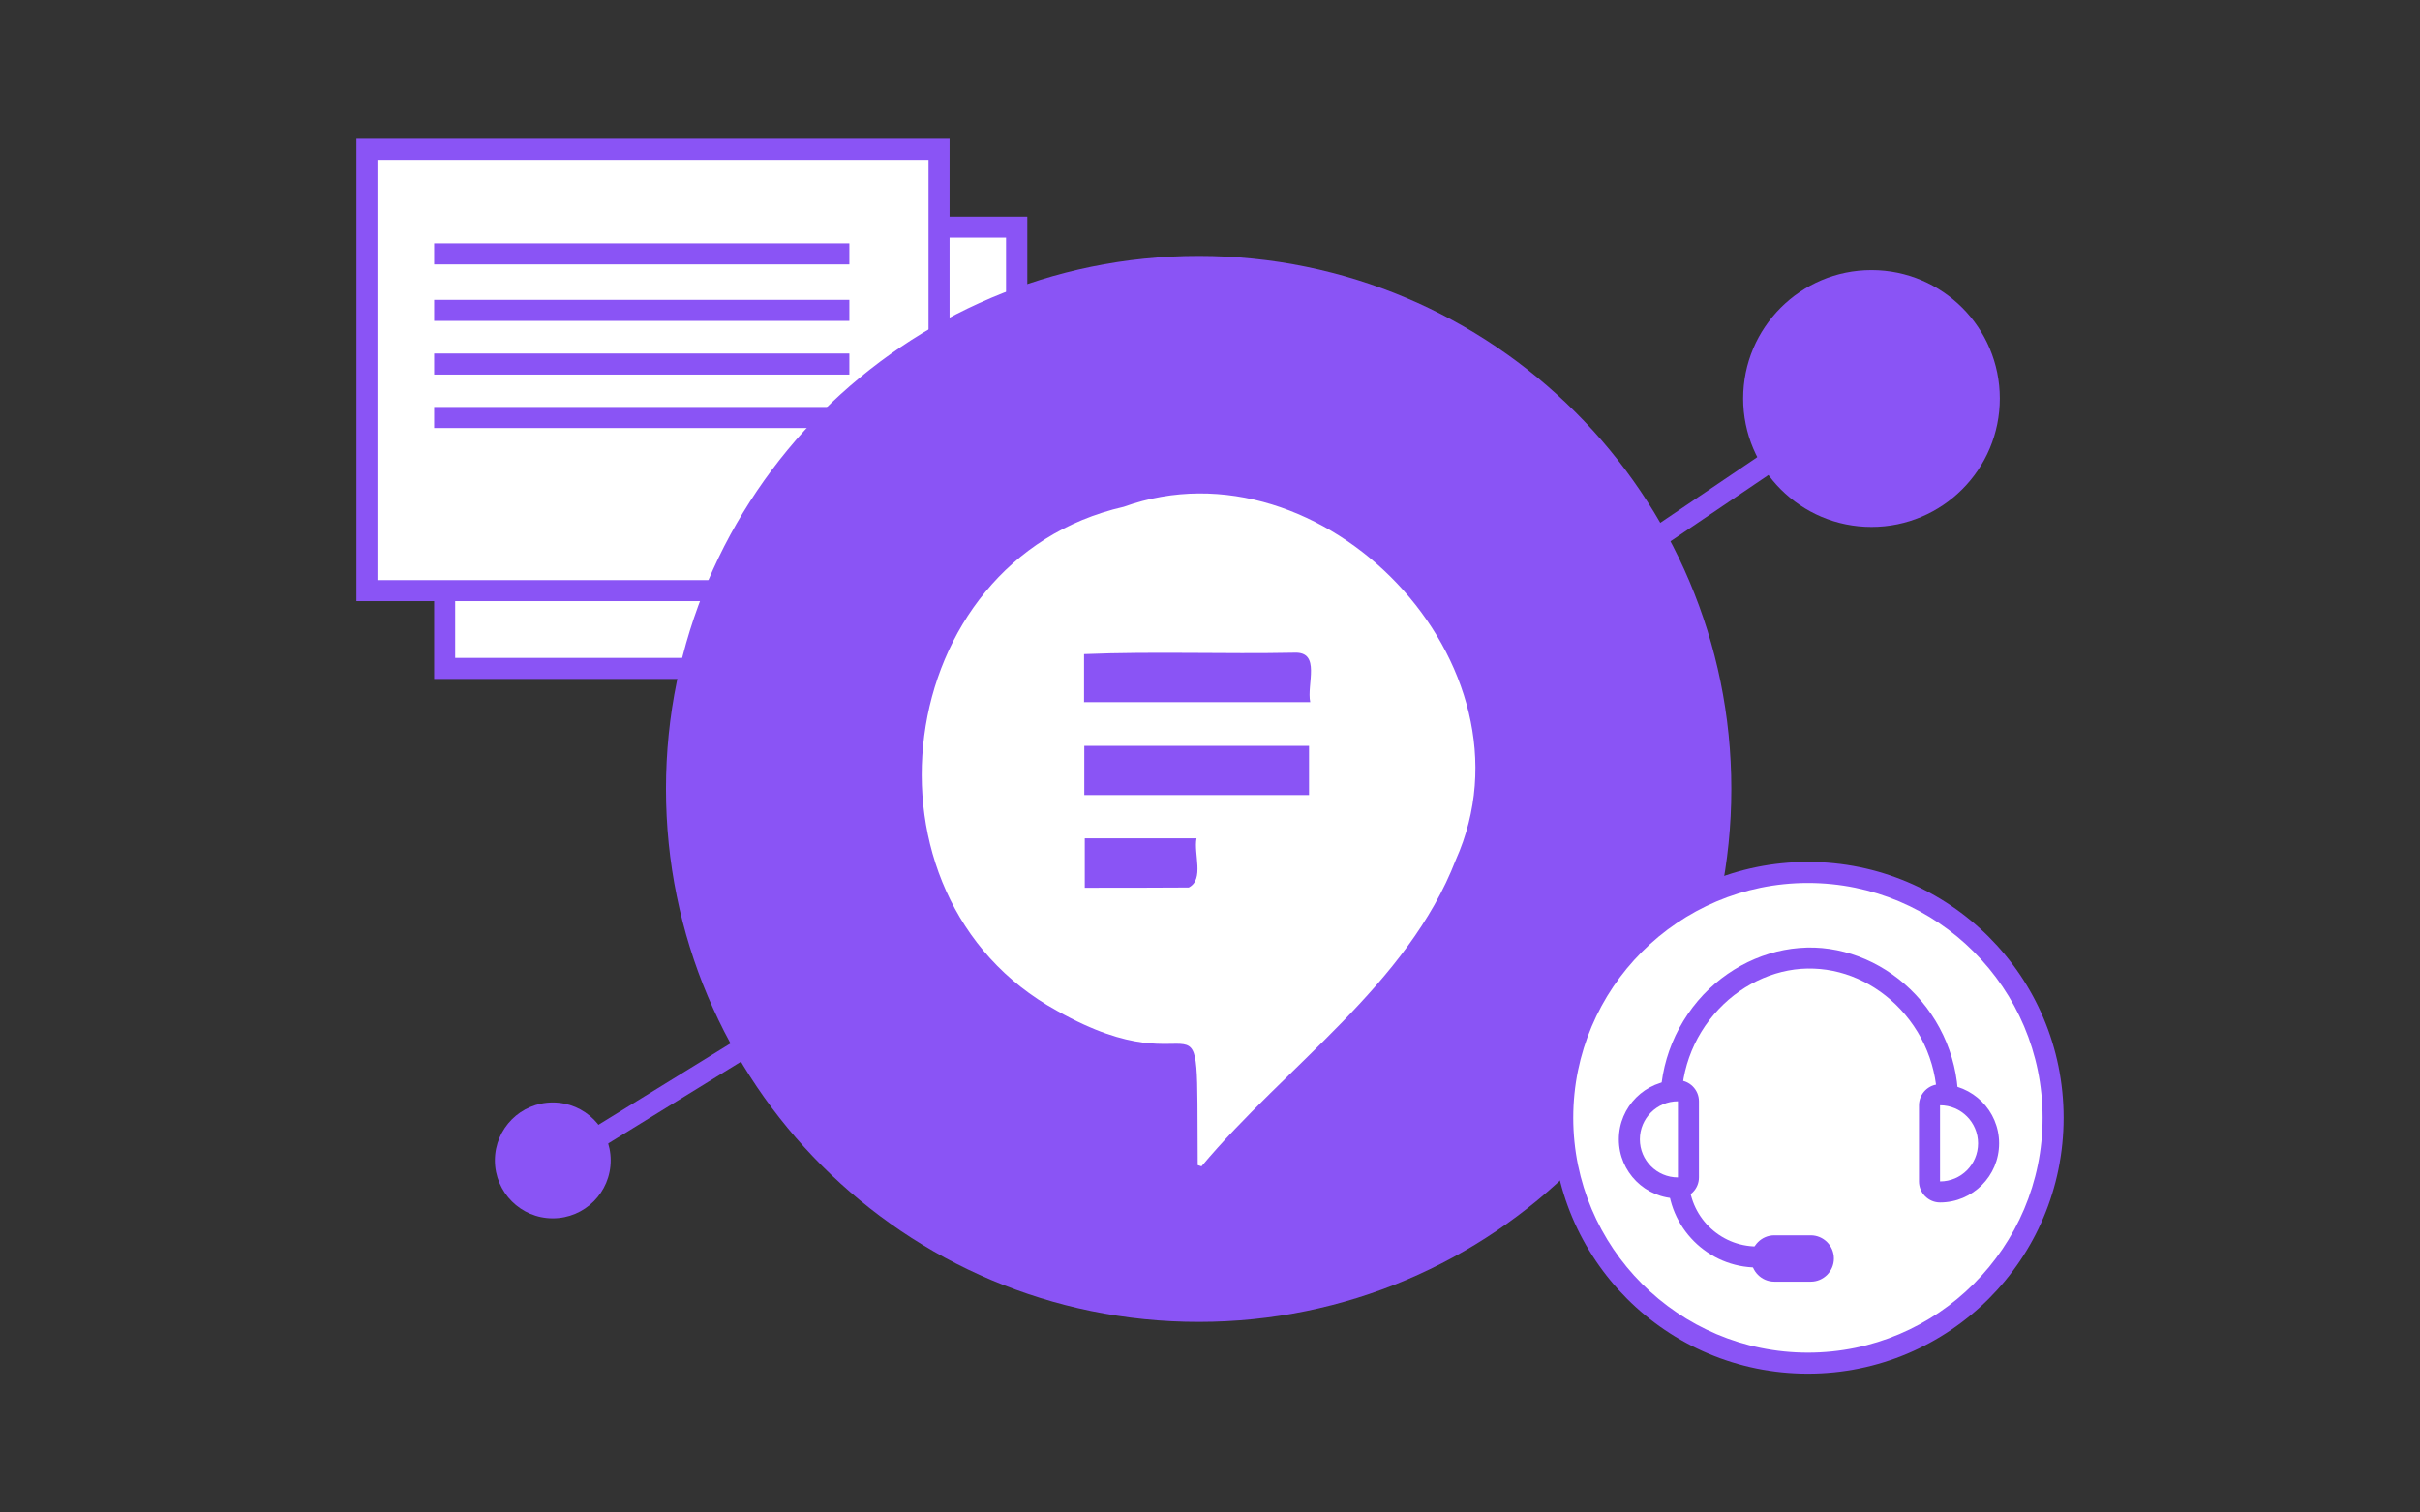 <svg xmlns="http://www.w3.org/2000/svg" width="128" height="80" viewBox="0 0 128 80" fill="none"><rect x="0" y="0" width="128" height="80" fill="#333333" stroke="none"/><path d="M53.774 12.023H23.512V35.363H53.774V12.023Z" fill="#ffffff"/><path d="M53.212 12.572V34.799H24.075V12.572H53.225M54.337 11.459H22.962V35.912H54.337V11.459V11.459Z" fill="#8a54f5"/><path d="M49.675 7.907H19.412V31.247H49.675V7.907Z" fill="#ffffff"/><path d="M49.112 8.456V30.683H19.962V8.456H49.112ZM50.225 7.343H18.85V31.796H50.225V7.343V7.343Z" fill="#8a54f5"/><path d="M44.925 12.873H22.962V13.986H44.925V12.873Z" fill="#8a54f5"/><path d="M44.925 15.861H22.962V16.974H44.925V15.861Z" fill="#8a54f5"/><path d="M44.925 18.699H22.962V19.812H44.925V18.699Z" fill="#8a54f5"/><path d="M44.925 21.526H22.962V22.64H44.925V21.526Z" fill="#8a54f5"/><path d="M63.4 69.92C78.961 69.92 91.575 57.298 91.575 41.728C91.575 26.158 78.961 13.536 63.4 13.536C47.84 13.536 35.225 26.158 35.225 41.728C35.225 57.298 47.84 69.92 63.4 69.92Z" fill="#8a54f5"/><path d="M63.351 61.627C63.276 50.933 63.901 57.987 55.901 53.459C44.826 47.381 47.088 29.632 59.438 26.806C69.963 23.028 81.613 35.173 77.001 45.48C74.451 52.084 68.001 56.374 63.551 61.69L63.351 61.627ZM57.351 39.451V42.053H69.238V39.451H57.351ZM57.351 37.137H69.301C69.101 36.211 69.888 34.46 68.463 34.523C64.751 34.598 61.051 34.448 57.338 34.598V37.15L57.351 37.137ZM57.376 44.341V46.956C59.263 46.956 61.063 46.956 62.876 46.943C63.713 46.518 63.126 45.154 63.288 44.341H57.376V44.341Z" fill="#ffffff"/><path d="M95.624 72.093C88.474 72.093 82.649 66.277 82.649 59.11C82.649 51.943 88.462 46.139 95.624 46.139C102.787 46.139 108.587 51.956 108.587 59.11C108.587 66.264 102.774 72.093 95.624 72.093Z" fill="#ffffff"/><path d="M95.625 46.703C102.475 46.703 108.038 52.269 108.038 59.123C108.038 65.978 102.475 71.544 95.625 71.544C88.775 71.544 83.213 65.978 83.213 59.123C83.213 52.269 88.775 46.703 95.625 46.703M95.625 45.59C88.15 45.59 82.1 51.644 82.1 59.123C82.1 66.603 88.15 72.657 95.625 72.657C103.1 72.657 109.15 66.603 109.15 59.123C109.15 51.644 103.1 45.59 95.625 45.59Z" fill="#8a54f5"/><path d="M88.412 58.961C88.012 54.358 91.774 50.531 95.962 50.681C100.087 50.819 103.549 54.784 102.949 59.299" fill="#ffffff"/><path d="M103.5 59.375L102.4 59.225C102.662 57.236 102.075 55.21 100.762 53.659C99.512 52.183 97.762 51.295 95.937 51.233C94.125 51.158 92.262 51.946 90.912 53.372C89.5 54.86 88.787 56.874 88.962 58.913L87.85 59.013C87.65 56.661 88.475 54.335 90.1 52.609C91.675 50.958 93.812 50.057 95.975 50.12C98.1 50.195 100.162 51.22 101.612 52.934C103.125 54.722 103.812 57.061 103.5 59.363V59.375Z" fill="#8a54f5"/><path d="M88.749 62.829C87.337 62.829 86.187 61.678 86.187 60.265C86.187 58.852 87.337 57.701 88.749 57.701C89.062 57.701 89.312 57.951 89.312 58.264V62.291C89.312 62.604 89.062 62.854 88.749 62.854V62.829Z" fill="#ffffff"/><path d="M88.75 58.25V62.278C87.637 62.278 86.737 61.377 86.737 60.264C86.737 59.151 87.637 58.25 88.75 58.25ZM88.75 57.137C87.025 57.137 85.625 58.538 85.625 60.264C85.625 61.99 87.025 63.391 88.75 63.391C89.362 63.391 89.862 62.89 89.862 62.278V58.25C89.862 57.637 89.362 57.137 88.75 57.137Z" fill="#8a54f5"/><path d="M102.612 63.052C102.299 63.052 102.049 62.802 102.049 62.489V58.461C102.049 58.149 102.299 57.899 102.612 57.899C104.024 57.899 105.174 59.049 105.174 60.463C105.174 61.876 104.024 63.027 102.612 63.027V63.052Z" fill="#ffffff"/><path d="M102.613 58.462C103.725 58.462 104.625 59.363 104.625 60.476C104.625 61.589 103.725 62.49 102.613 62.49V58.462ZM102.613 57.349C102 57.349 101.5 57.85 101.5 58.462V62.49C101.5 63.103 102 63.603 102.613 63.603C104.338 63.603 105.738 62.202 105.738 60.476C105.738 58.75 104.338 57.349 102.613 57.349Z" fill="#8a54f5"/><path d="M96.212 67.043H92.937C90.337 67.043 88.212 64.917 88.212 62.315H89.325C89.325 64.304 90.937 65.93 92.937 65.93H96.212V67.043Z" fill="#8a54f5"/><path d="M95.774 65.889H93.849C93.477 65.889 93.174 66.192 93.174 66.565C93.174 66.938 93.477 67.24 93.849 67.24H95.774C96.147 67.24 96.449 66.938 96.449 66.565C96.449 66.192 96.147 65.889 95.774 65.889Z" fill="#8a54f5"/><path d="M95.775 67.791H93.85C93.175 67.791 92.625 67.241 92.625 66.566C92.625 65.89 93.175 65.34 93.85 65.34H95.775C96.45 65.34 97 65.89 97 66.566C97 67.241 96.45 67.791 95.775 67.791ZM93.85 66.441C93.787 66.441 93.737 66.491 93.737 66.553C93.737 66.616 93.787 66.666 93.85 66.666H95.775C95.838 66.666 95.888 66.616 95.888 66.553C95.888 66.491 95.838 66.441 95.775 66.441H93.85Z" fill="#8a54f5"/><path d="M29.238 64.441C30.93 64.441 32.301 63.069 32.301 61.377C32.301 59.684 30.93 58.312 29.238 58.312C27.547 58.312 26.176 59.684 26.176 61.377C26.176 63.069 27.547 64.441 29.238 64.441Z" fill="#8a54f5"/><path d="M39.116 54.894L30.527 60.187L31.11 61.135L39.699 55.842L39.116 54.894Z" fill="#8a54f5"/><path d="M98.988 27.87C102.736 27.87 105.775 24.829 105.775 21.078C105.775 17.327 102.736 14.287 98.988 14.287C95.239 14.287 92.2 17.327 92.2 21.078C92.2 24.829 95.239 27.87 98.988 27.87Z" fill="#8a54f5"/><path d="M95.964 22.139L85.174 29.44L85.798 30.362L96.587 23.061L95.964 22.139Z" fill="#8a54f5"/></svg>